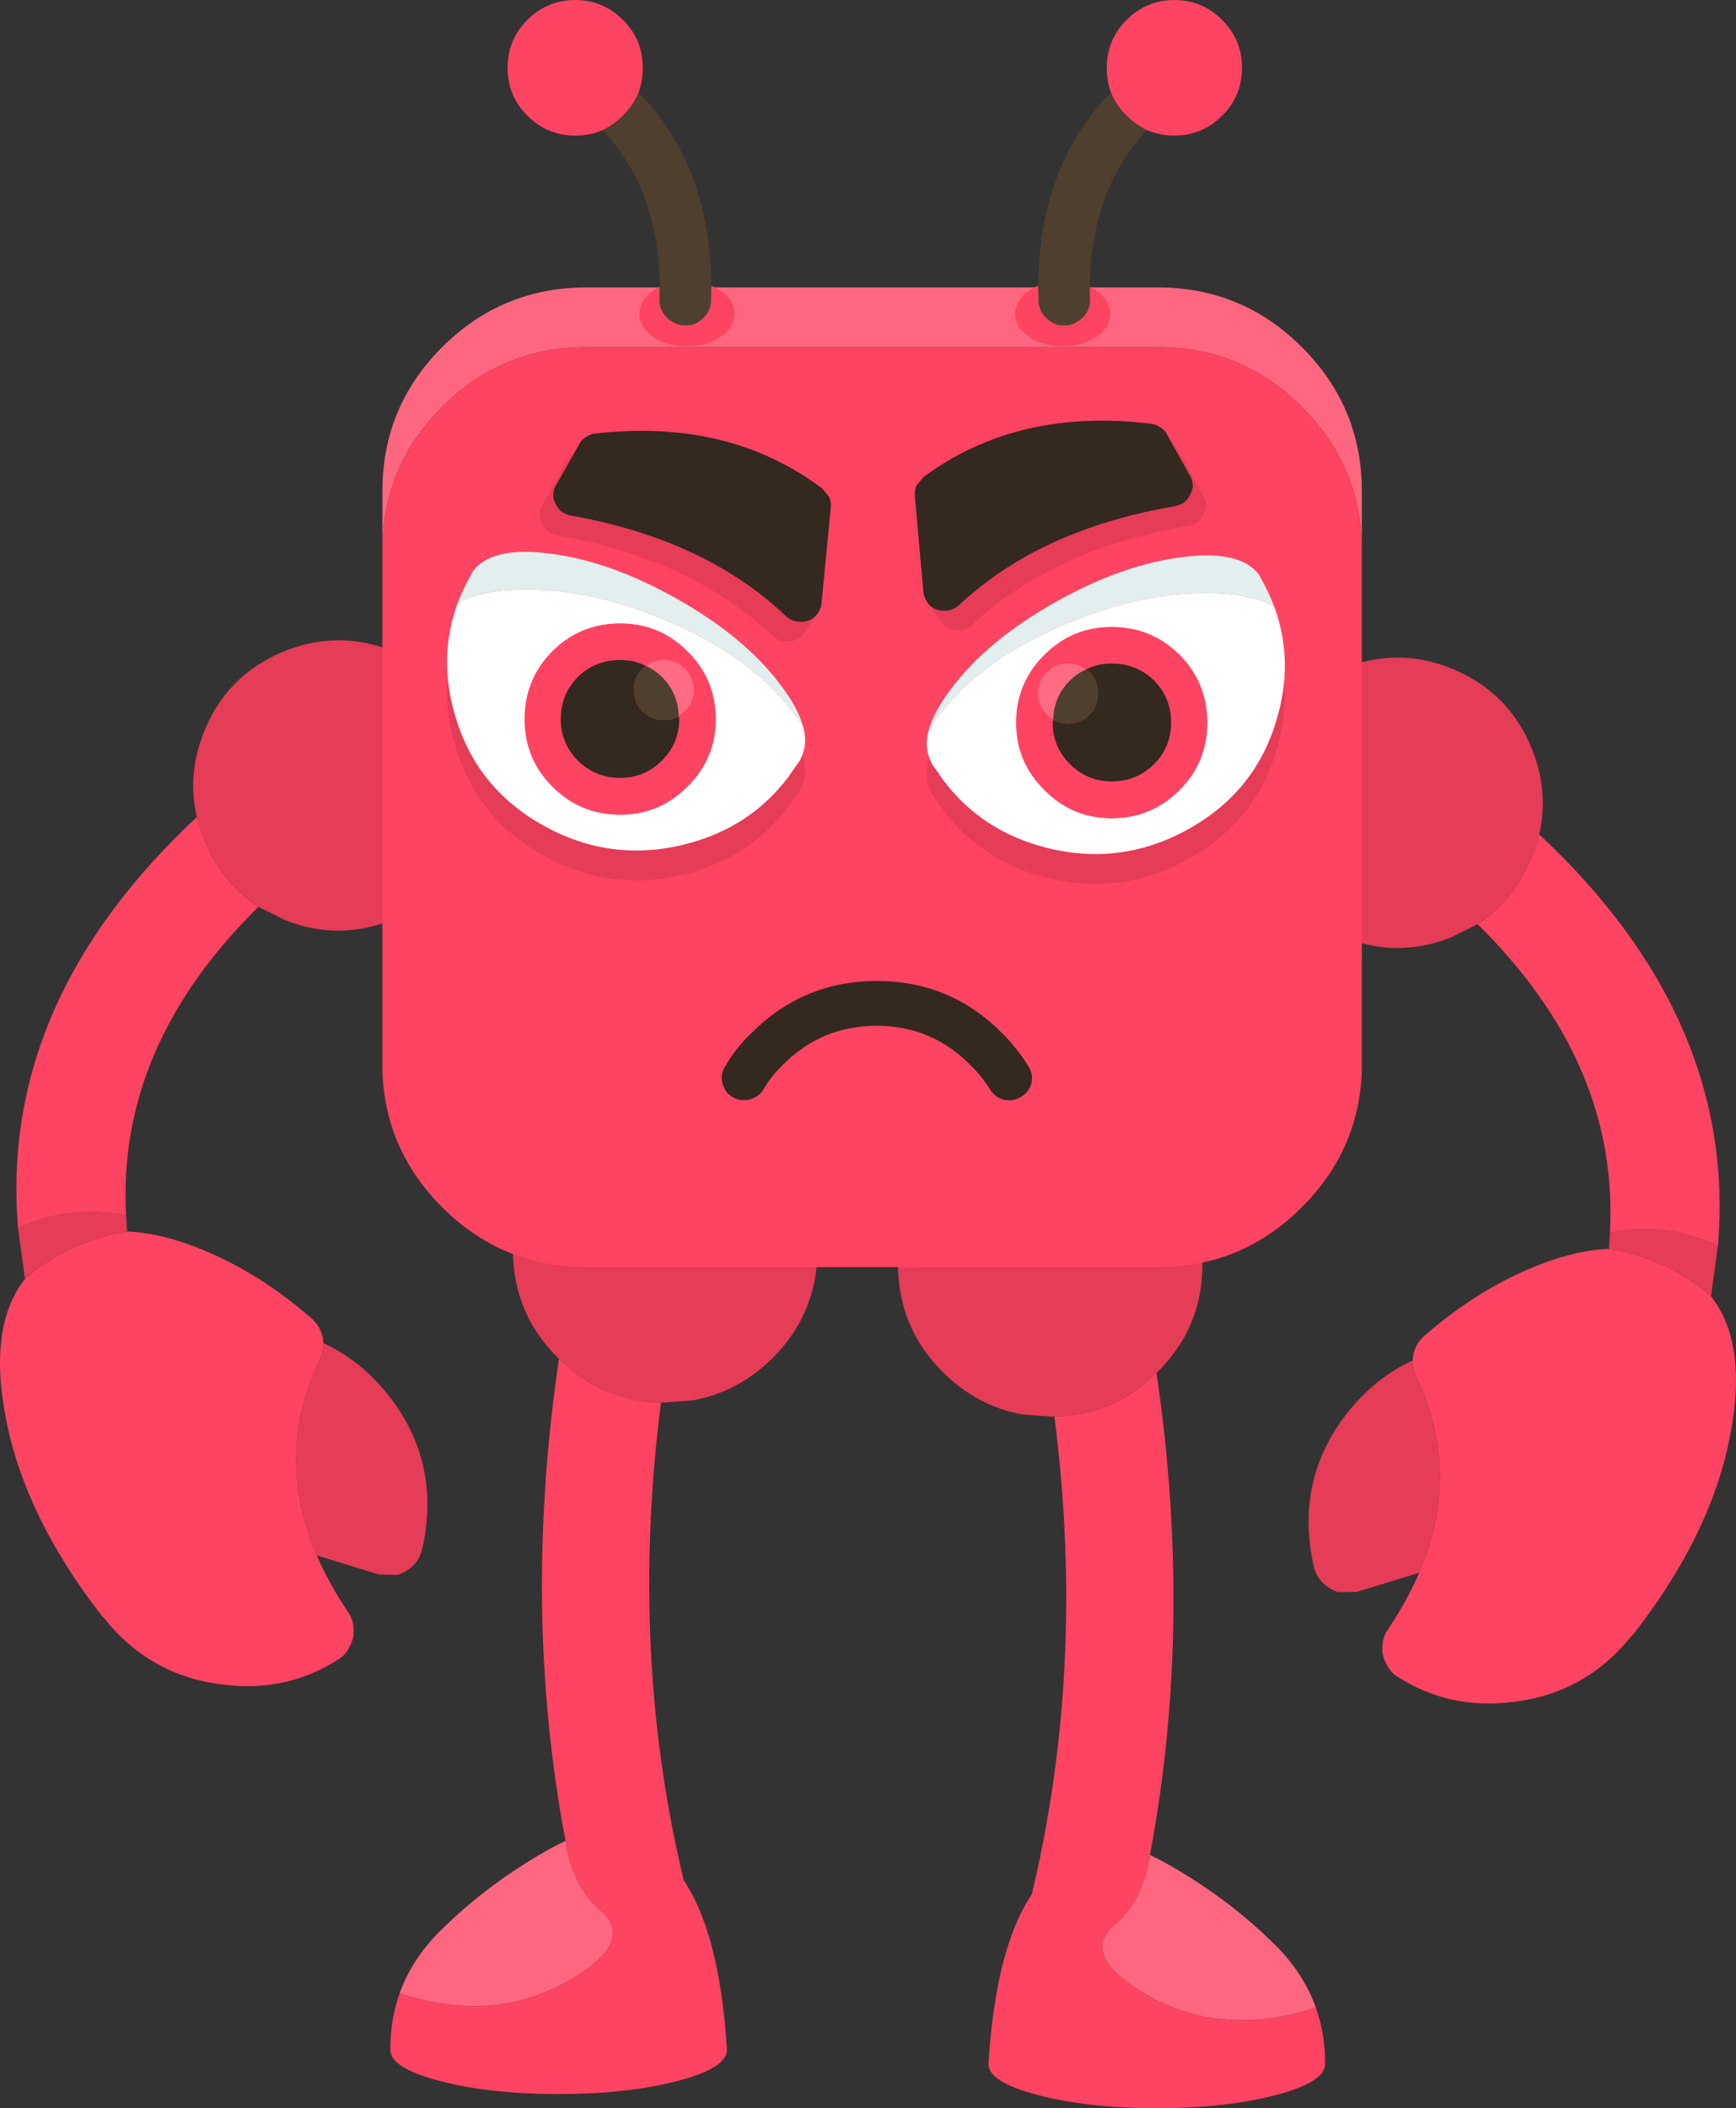 <?xml version="1.0" encoding="UTF-8" standalone="no"?>
<!-- Created with Inkscape (http://www.inkscape.org/) -->

<svg
   width="76.954mm"
   height="93.399mm"
   viewBox="0 0 76.954 93.399"
   version="1.1"
   id="svg1219"
   sodipodi:docname="ai-annoyed.svg"
   inkscape:version="1.2.2 (b0a8486, 2022-12-01)"
   xmlns:inkscape="http://www.inkscape.org/namespaces/inkscape"
   xmlns:sodipodi="http://sodipodi.sourceforge.net/DTD/sodipodi-0.dtd"
   xmlns="http://www.w3.org/2000/svg"
   xmlns:svg="http://www.w3.org/2000/svg">
  <rect x="0" y="0" width="76.954" height="93.399" fill="#333333" stroke="none"/>
  <sodipodi:namedview
     id="namedview1221"
     pagecolor="#505050"
     bordercolor="#eeeeee"
     borderopacity="1"
     inkscape:showpageshadow="0"
     inkscape:pageopacity="0"
     inkscape:pagecheckerboard="0"
     inkscape:deskcolor="#505050"
     inkscape:document-units="mm"
     showgrid="false"
     inkscape:zoom="1.8992986"
     inkscape:cx="193.22923"
     inkscape:cy="130.31127"
     inkscape:window-width="1366"
     inkscape:window-height="699"
     inkscape:window-x="0"
     inkscape:window-y="0"
     inkscape:window-maximized="1"
     inkscape:current-layer="layer1" />
  <defs
     id="defs1216" />
  <g
     inkscape:label="Layer 1"
     inkscape:groupmode="layer"
     id="layer1"
     transform="translate(-50.497,-129.944)">
    <g
       id="g1626"
       transform="translate(-47.648,56.592)">
      <path
         stroke="none"
         fill="#e53c58"
         d="m 163.648,114.297 -1.204,0.595 q -2.461,0.966 -4.895,-0.093 -2.447,-1.058 -3.426,-3.532 -0.966,-2.461 0.093,-4.895 1.058,-2.447 3.532,-3.426 2.461,-0.966 4.908,0.093 2.434,1.058 3.413,3.532 0.741,1.879 0.304,3.744 -0.146,0.582 -0.397,1.164 -0.781,1.799 -2.328,2.818 m 10.649,14.248 -0.304,2.236 q -1.918,-1.667 -4.524,-2.103 l 0.04,-0.728 q 2.633,-0.45 4.789,0.595 m -13.242,14.486 -2.765,0.847 -0.82,0.013 q -0.384,-0.119 -0.701,-0.423 -0.291,-0.304 -0.384,-0.714 -0.119,-0.476 -0.172,-0.992 -0.384,-3.254 1.693,-5.861 1.217,-1.521 2.857,-2.275 -0.013,0.37 0.159,0.728 2.024,4.233 0.132,8.678"
         id="path879"
         style="stroke-width:0.265" />
      <path
         stroke="none"
         fill="#ff4362"
         d="m 161.056,143.031 q 1.892,-4.445 -0.132,-8.678 -0.172,-0.357 -0.159,-0.728 l 0.026,-0.251 q 0.119,-0.529 0.516,-0.86 2.037,-1.773 4.273,-2.791 2.156,-0.979 3.889,-1.045 2.606,0.437 4.524,2.103 1.667,2.13 0.82,6.297 -0.86,4.326 -4.286,8.705 l -0.053,0.04 q -2.051,2.566 -5.305,2.937 h -0.026 q -2.752,0.331 -5.001,-1.098 -0.37,-0.212 -0.542,-0.595 -0.212,-0.37 -0.172,-0.794 0.013,-0.423 0.265,-0.767 0.833,-1.244 1.363,-2.474 m 5.318,-32.716 q 8.771,8.189 7.924,18.23 -2.156,-1.045 -4.789,-0.595 0.41,-7.474 -5.861,-13.652 1.548,-1.019 2.328,-2.818 0.251,-0.582 0.397,-1.164"
         id="path881"
         style="stroke-width:0.265" />
    </g>
    <g
       id="g1663"
       transform="translate(-61.545,94.011)">
      <path
         stroke="none"
         fill="#e53c58"
         d="m 158.783,98.693 h -0.185 l -1.217,-0.093 q -2.024,-0.357 -3.559,-1.892 -1.971,-1.971 -1.971,-4.763 0,-2.791 1.971,-4.776 1.984,-1.971 4.776,-1.971 2.791,0 4.763,1.971 1.984,1.984 1.984,4.776 0,2.791 -1.984,4.763 l -0.053,0.053 q -1.892,1.865 -4.524,1.931"
         id="path899"
         style="stroke-width:0.265" />
      <path
         stroke="none"
         fill="#ff4362"
         d="m 158.783,98.693 q 2.633,-0.066 4.524,-1.931 1.64,11.126 -0.291,21.352 -0.291,1.998 -1.548,3.082 -1.349,1.151 0.556,2.566 3.664,2.646 8.348,1.111 0.41,1.164 0.41,2.487 v 0.013 q 0,0.807 -2.183,1.376 -2.196,0.582 -5.278,0.582 -3.082,0 -5.278,-0.582 -2.183,-0.569 -2.183,-1.376 v -0.013 q 0.318,-5.12 1.918,-7.501 2.421,-10.094 1.005,-21.167"
         id="path901"
         style="stroke-width:0.265" />
      <path
         stroke="none"
         fill="#ff667f"
         d="m 163.016,118.113 0.503,0.251 q 2.884,1.574 5.08,3.77 1.23,1.23 1.773,2.738 -4.683,1.535 -8.348,-1.111 -1.905,-1.416 -0.556,-2.566 1.257,-1.085 1.548,-3.082"
         id="path903"
         style="stroke-width:0.265" />
    </g>
    <g
       id="g1671"
       transform="matrix(-1,0,0,1,238.581,93.385)">
      <path
         stroke="none"
         fill="#e53c58"
         d="m 158.783,98.693 h -0.185 l -1.217,-0.093 q -2.024,-0.357 -3.559,-1.892 -1.971,-1.971 -1.971,-4.763 0,-2.791 1.971,-4.776 1.984,-1.971 4.776,-1.971 2.791,0 4.763,1.971 1.984,1.984 1.984,4.776 0,2.791 -1.984,4.763 l -0.053,0.053 q -1.892,1.865 -4.524,1.931"
         id="path1665"
         style="stroke-width:0.265" />
      <path
         stroke="none"
         fill="#ff4362"
         d="m 158.783,98.693 q 2.633,-0.066 4.524,-1.931 1.64,11.126 -0.291,21.352 -0.291,1.998 -1.548,3.082 -1.349,1.151 0.556,2.566 3.664,2.646 8.348,1.111 0.41,1.164 0.41,2.487 v 0.013 q 0,0.807 -2.183,1.376 -2.196,0.582 -5.278,0.582 -3.082,0 -5.278,-0.582 -2.183,-0.569 -2.183,-1.376 v -0.013 q 0.318,-5.12 1.918,-7.501 2.421,-10.094 1.005,-21.167"
         id="path1667"
         style="stroke-width:0.265" />
      <path
         stroke="none"
         fill="#ff667f"
         d="m 163.016,118.113 0.503,0.251 q 2.884,1.574 5.08,3.77 1.23,1.23 1.773,2.738 -4.683,1.535 -8.348,-1.111 -1.905,-1.416 -0.556,-2.566 1.257,-1.085 1.548,-3.082"
         id="path1669"
         style="stroke-width:0.265" />
    </g>
    <g
       id="g1677"
       transform="matrix(-1,0,0,1,225.596,55.824)">
      <path
         stroke="none"
         fill="#e53c58"
         d="m 163.648,114.297 -1.204,0.595 q -2.461,0.966 -4.895,-0.093 -2.447,-1.058 -3.426,-3.532 -0.966,-2.461 0.093,-4.895 1.058,-2.447 3.532,-3.426 2.461,-0.966 4.908,0.093 2.434,1.058 3.413,3.532 0.741,1.879 0.304,3.744 -0.146,0.582 -0.397,1.164 -0.781,1.799 -2.328,2.818 m 10.649,14.248 -0.304,2.236 q -1.918,-1.667 -4.524,-2.103 l 0.04,-0.728 q 2.633,-0.45 4.789,0.595 m -13.242,14.486 -2.765,0.847 -0.82,0.013 q -0.384,-0.119 -0.701,-0.423 -0.291,-0.304 -0.384,-0.714 -0.119,-0.476 -0.172,-0.992 -0.384,-3.254 1.693,-5.861 1.217,-1.521 2.857,-2.275 -0.013,0.37 0.159,0.728 2.024,4.233 0.132,8.678"
         id="path1673"
         style="stroke-width:0.265" />
      <path
         stroke="none"
         fill="#ff4362"
         d="m 161.056,143.031 q 1.892,-4.445 -0.132,-8.678 -0.172,-0.357 -0.159,-0.728 l 0.026,-0.251 q 0.119,-0.529 0.516,-0.86 2.037,-1.773 4.273,-2.791 2.156,-0.979 3.889,-1.045 2.606,0.437 4.524,2.103 1.667,2.13 0.82,6.297 -0.86,4.326 -4.286,8.705 l -0.053,0.04 q -2.051,2.566 -5.305,2.937 h -0.026 q -2.752,0.331 -5.001,-1.098 -0.37,-0.212 -0.542,-0.595 -0.212,-0.37 -0.172,-0.794 0.013,-0.423 0.265,-0.767 0.833,-1.244 1.363,-2.474 m 5.318,-32.716 q 8.771,8.189 7.924,18.23 -2.156,-1.045 -4.789,-0.595 0.41,-7.474 -5.861,-13.652 1.548,-1.019 2.328,-2.818 0.251,-0.582 0.397,-1.164"
         id="path1675"
         style="stroke-width:0.265" />
    </g>
    <path
       stroke="none"
       fill="#ff667f"
       d="m 67.447,154.029 v -2.315 q 0,-3.744 2.646,-6.39 2.659,-2.646 6.403,-2.646 h 25.321 q 3.744,0 6.39,2.646 2.659,2.646 2.659,6.39 v 2.315 q -0.119,-3.532 -2.659,-6.059 -2.646,-2.646 -6.39,-2.646 H 76.495 q -3.744,0 -6.403,2.646 -2.527,2.527 -2.646,6.059"
       id="path739"
       style="stroke-width:0.265" />
    <path
       stroke="none"
       fill="#ff4362"
       d="m 67.447,154.029 q 0.119,-3.532 2.646,-6.059 2.659,-2.646 6.403,-2.646 h 25.321 q 3.744,0 6.39,2.646 2.54,2.527 2.659,6.059 v 23.349 q -0.119,3.519 -2.659,6.046 -2.646,2.659 -6.39,2.659 H 76.495 q -3.744,0 -6.403,-2.659 -2.527,-2.527 -2.646,-6.046 v -23.349"
       id="path741"
       style="stroke-width:0.265" />
    <g
       id="g1309"
       transform="translate(-43.133,10.263)">
      <path
         stroke="none"
         fill="#ffffff"
         d="m 147.144,151.695 q 0,-1.759 -1.23,-3.003 -1.244,-1.23 -3.003,-1.23 -1.746,0 -2.977,1.23 -1.257,1.244 -1.257,3.003 0,1.759 1.257,2.99 1.23,1.244 2.977,1.244 1.759,0 3.003,-1.244 1.23,-1.23 1.23,-2.99 m 2.963,-5.159 q 0.595,1.601 0.45,3.307 -0.066,0.767 -0.291,1.561 -0.9,3.294 -3.916,4.987 -3.029,1.707 -6.39,0.833 -2.805,-0.728 -4.485,-2.937 l -0.529,-0.754 -0.026,-0.053 -0.053,-0.119 -0.04,-0.093 -0.053,-0.172 q -0.132,-0.463 0.013,-1.019 0.291,-0.529 0.794,-1.098 1.799,-2.17 5.252,-3.638 l 1.005,-0.397 q 2.884,-1.045 5.49,-0.979 1.058,0.013 1.852,0.225 0.516,0.132 0.926,0.344"
         id="path355"
         style="stroke-width:0.265" />
      <path
         stroke="none"
         fill="#ff4362"
         d="m 147.144,151.695 q 0,1.759 -1.23,2.99 -1.244,1.244 -3.003,1.244 -1.746,0 -2.977,-1.244 -1.257,-1.23 -1.257,-2.99 0,-1.759 1.257,-3.003 1.23,-1.23 2.977,-1.23 1.759,0 3.003,1.23 1.23,1.244 1.23,3.003 m -6.826,-0.132 -0.026,0.132 q 0,1.072 0.767,1.839 0.767,0.767 1.852,0.767 1.098,0 1.879,-0.767 0.754,-0.767 0.754,-1.839 0,-1.098 -0.754,-1.865 -0.781,-0.754 -1.879,-0.754 -0.622,0 -1.138,0.265 -0.344,-0.265 -0.794,-0.265 -0.556,0 -0.939,0.384 -0.397,0.397 -0.397,0.939 0,0.556 0.397,0.939 l 0.278,0.225"
         id="path357"
         style="stroke-width:0.265" />
      <path
         stroke="none"
         fill="#33291e"
         d="m 140.318,151.563 q 0.278,0.172 0.661,0.172 0.542,0 0.953,-0.397 0.37,-0.384 0.37,-0.939 0,-0.542 -0.37,-0.939 l -0.159,-0.119 q 0.516,-0.265 1.138,-0.265 1.098,0 1.879,0.754 0.754,0.767 0.754,1.865 0,1.072 -0.754,1.839 -0.781,0.767 -1.879,0.767 -1.085,0 -1.852,-0.767 -0.767,-0.767 -0.767,-1.839 l 0.026,-0.132"
         id="path359"
         style="stroke-width:0.265" />
      <path
         stroke="none"
         fill="#e3eeee"
         d="m 134.788,152.079 q 0.212,-0.847 1.019,-1.905 1.587,-2.117 4.617,-3.823 3.016,-1.693 5.702,-1.998 2.474,-0.304 3.307,0.781 l 0.066,0.119 0.026,0.053 q 0.344,0.609 0.582,1.23 -0.41,-0.212 -0.926,-0.344 -0.794,-0.212 -1.852,-0.225 -2.606,-0.066 -5.49,0.979 l -1.005,0.397 q -3.453,1.468 -5.252,3.638 -0.503,0.569 -0.794,1.098"
         id="path361"
         style="stroke-width:0.265" />
      <path
         stroke="none"
         fill="#000000"
         fill-opacity="0.102"
         d="m 150.558,149.843 q 0.119,1.402 -0.291,2.884 -0.9,3.294 -3.916,4.987 -3.029,1.707 -6.39,0.833 -2.805,-0.728 -4.485,-2.937 l -0.529,-0.754 -0.026,-0.053 -0.053,-0.119 -0.093,-0.265 q -0.132,-0.463 0.013,-1.019 l 0.04,-0.132 0.04,0.093 0.053,0.119 0.026,0.053 0.529,0.754 q 1.68,2.209 4.485,2.937 3.36,0.873 6.39,-0.833 3.016,-1.693 3.916,-4.987 0.225,-0.794 0.291,-1.561"
         id="path363"
         style="stroke-width:0.265" />
      <path
         stroke="none"
         fill="#ff6b83"
         d="m 140.318,151.563 -0.278,-0.225 q -0.397,-0.384 -0.397,-0.939 0,-0.542 0.397,-0.939 0.384,-0.384 0.939,-0.384 0.45,0 0.794,0.265 -0.384,0.172 -0.714,0.489 -0.714,0.714 -0.741,1.733"
         id="path365"
         style="stroke-width:0.265" />
      <path
         stroke="none"
         fill="#4f3f2f"
         d="m 140.318,151.563 q 0.026,-1.019 0.741,-1.733 0.331,-0.318 0.714,-0.489 l 0.159,0.119 q 0.37,0.397 0.37,0.939 0,0.556 -0.37,0.939 -0.41,0.397 -0.953,0.397 -0.384,0 -0.661,-0.172"
         id="path367"
         style="stroke-width:0.265" />
    </g>
    <g
       id="g1325"
       transform="matrix(-1,0,0,1,220.899,10.106)">
      <path
         stroke="none"
         fill="#ffffff"
         d="m 147.144,151.695 q 0,-1.759 -1.23,-3.003 -1.244,-1.23 -3.003,-1.23 -1.746,0 -2.977,1.23 -1.257,1.244 -1.257,3.003 0,1.759 1.257,2.99 1.23,1.244 2.977,1.244 1.759,0 3.003,-1.244 1.23,-1.23 1.23,-2.99 m 2.963,-5.159 q 0.595,1.601 0.45,3.307 -0.066,0.767 -0.291,1.561 -0.9,3.294 -3.916,4.987 -3.029,1.707 -6.39,0.833 -2.805,-0.728 -4.485,-2.937 l -0.529,-0.754 -0.026,-0.053 -0.053,-0.119 -0.04,-0.093 -0.053,-0.172 q -0.132,-0.463 0.013,-1.019 0.291,-0.529 0.794,-1.098 1.799,-2.17 5.252,-3.638 l 1.005,-0.397 q 2.884,-1.045 5.49,-0.979 1.058,0.013 1.852,0.225 0.516,0.132 0.926,0.344"
         id="path1311"
         style="stroke-width:0.265" />
      <path
         stroke="none"
         fill="#ff4362"
         d="m 147.144,151.695 q 0,1.759 -1.23,2.99 -1.244,1.244 -3.003,1.244 -1.746,0 -2.977,-1.244 -1.257,-1.23 -1.257,-2.99 0,-1.759 1.257,-3.003 1.23,-1.23 2.977,-1.23 1.759,0 3.003,1.23 1.23,1.244 1.23,3.003 m -6.826,-0.132 -0.026,0.132 q 0,1.072 0.767,1.839 0.767,0.767 1.852,0.767 1.098,0 1.879,-0.767 0.754,-0.767 0.754,-1.839 0,-1.098 -0.754,-1.865 -0.781,-0.754 -1.879,-0.754 -0.622,0 -1.138,0.265 -0.344,-0.265 -0.794,-0.265 -0.556,0 -0.939,0.384 -0.397,0.397 -0.397,0.939 0,0.556 0.397,0.939 l 0.278,0.225"
         id="path1313"
         style="stroke-width:0.265" />
      <path
         stroke="none"
         fill="#33291e"
         d="m 140.318,151.563 q 0.278,0.172 0.661,0.172 0.542,0 0.953,-0.397 0.37,-0.384 0.37,-0.939 0,-0.542 -0.37,-0.939 l -0.159,-0.119 q 0.516,-0.265 1.138,-0.265 1.098,0 1.879,0.754 0.754,0.767 0.754,1.865 0,1.072 -0.754,1.839 -0.781,0.767 -1.879,0.767 -1.085,0 -1.852,-0.767 -0.767,-0.767 -0.767,-1.839 l 0.026,-0.132"
         id="path1315"
         style="stroke-width:0.265" />
      <path
         stroke="none"
         fill="#e3eeee"
         d="m 134.788,152.079 q 0.212,-0.847 1.019,-1.905 1.587,-2.117 4.617,-3.823 3.016,-1.693 5.702,-1.998 2.474,-0.304 3.307,0.781 l 0.066,0.119 0.026,0.053 q 0.344,0.609 0.582,1.23 -0.41,-0.212 -0.926,-0.344 -0.794,-0.212 -1.852,-0.225 -2.606,-0.066 -5.49,0.979 l -1.005,0.397 q -3.453,1.468 -5.252,3.638 -0.503,0.569 -0.794,1.098"
         id="path1317"
         style="stroke-width:0.265" />
      <path
         stroke="none"
         fill="#000000"
         fill-opacity="0.102"
         d="m 150.558,149.843 q 0.119,1.402 -0.291,2.884 -0.9,3.294 -3.916,4.987 -3.029,1.707 -6.39,0.833 -2.805,-0.728 -4.485,-2.937 l -0.529,-0.754 -0.026,-0.053 -0.053,-0.119 -0.093,-0.265 q -0.132,-0.463 0.013,-1.019 l 0.04,-0.132 0.04,0.093 0.053,0.119 0.026,0.053 0.529,0.754 q 1.68,2.209 4.485,2.937 3.36,0.873 6.39,-0.833 3.016,-1.693 3.916,-4.987 0.225,-0.794 0.291,-1.561"
         id="path1319"
         style="stroke-width:0.265" />
      <path
         stroke="none"
         fill="#ff6b83"
         d="m 140.318,151.563 -0.278,-0.225 q -0.397,-0.384 -0.397,-0.939 0,-0.542 0.397,-0.939 0.384,-0.384 0.939,-0.384 0.45,0 0.794,0.265 -0.384,0.172 -0.714,0.489 -0.714,0.714 -0.741,1.733"
         id="path1321"
         style="stroke-width:0.265" />
      <path
         stroke="none"
         fill="#4f3f2f"
         d="m 140.318,151.563 q 0.026,-1.019 0.741,-1.733 0.331,-0.318 0.714,-0.489 l 0.159,0.119 q 0.37,0.397 0.37,0.939 0,0.556 -0.37,0.939 -0.41,0.397 -0.953,0.397 -0.384,0 -0.661,-0.172"
         id="path1323"
         style="stroke-width:0.265" />
    </g>
    <g
       id="g1362"
       transform="translate(111.88,-27.687)">
      <path
         stroke="none"
         fill="#33291e"
         d="m 112.776,192.765 1.019,1.945 q 0.172,0.331 0.542,0.476 0.357,0.132 0.714,0 0.37,-0.146 0.542,-0.476 l 1.296,-2.474 q 2.738,3.691 2.633,8.017 -0.026,0.278 -0.185,0.489 -0.198,0.238 -0.489,0.291 -0.304,0.04 -0.569,-0.106 l -2.924,-1.561 -1.614,1.931 v -0.079 q 0,-1.667 -1.177,-2.844 -1.164,-1.164 -2.831,-1.164 -1.667,0 -2.844,1.164 -1.164,1.177 -1.164,2.844 l 0.013,0.291 h -0.013 l -0.41,-0.106 -0.331,-0.304 -1.23,-2.156 -2.765,0.714 -0.569,-0.04 q -0.304,-0.146 -0.423,-0.423 -0.106,-0.278 -0.013,-0.569 1.032,-3.056 3.016,-5.596 l 0.873,1.68 q 0.172,0.331 0.542,0.476 0.357,0.132 0.714,0 0.37,-0.146 0.542,-0.476 l 1.363,-2.606 0.093,-0.212 0.714,0.688 2.342,-1.508 q 0.251,-0.172 0.542,-0.146 0.304,0.04 0.529,0.251 l 1.521,1.587"
         id="path433"
         style="stroke-width:0.265" />
      <path
         stroke="none"
         fill="#ffffff"
         d="m 112.776,192.765 0.053,0.053 1.971,-1.746 q 0.172,-0.146 0.384,-0.198 h 0.318 l 0.119,0.026 q 0.212,0.066 0.384,0.251 l 0.886,1.085 -1.296,2.474 q -0.172,0.331 -0.542,0.476 -0.357,0.132 -0.714,0 -0.37,-0.146 -0.542,-0.476 l -1.019,-1.945 m -5.649,-0.873 -0.093,0.212 -1.363,2.606 q -0.172,0.331 -0.542,0.476 -0.357,0.132 -0.714,0 -0.37,-0.146 -0.542,-0.476 l -0.873,-1.68 q 0.648,-0.847 1.402,-1.64 l 0.503,-0.503 q 0.185,-0.172 0.45,-0.212 l 0.132,-0.013 q 0.357,0 0.609,0.225 l 1.032,1.005"
         id="path435"
         style="stroke-width:0.265" />
      <path
         stroke="none"
         fill="#ff4362"
         d="m 105.738,201.51 -0.013,-0.291 q 0,-1.667 1.164,-2.844 1.177,-1.164 2.844,-1.164 1.667,0 2.831,1.164 1.177,1.177 1.177,2.844 v 0.079 l -0.159,0.185 q -0.212,0.238 -0.529,0.278 -0.318,0.066 -0.582,-0.119 l -3.36,-2.143 -2.95,1.865 q -0.198,0.132 -0.423,0.146"
         id="path437"
         style="stroke-width:0.265" />
    </g>
    <g
       id="g1448"
       transform="translate(41.912,-10.163)">
      <path
         stroke="none"
         fill="#ffffff"
         d="m 181.005,142.76 q 0,-2.672 -1.879,-4.564 -1.892,-1.892 -4.577,-1.892 -2.672,0 -4.551,1.892 -1.905,1.892 -1.905,4.564 0,2.686 1.905,4.564 1.879,1.892 4.551,1.892 2.686,0 4.577,-1.892 1.879,-1.879 1.879,-4.564 m -14.896,0.661 -0.026,-0.661 q 0,-3.506 2.474,-5.98 2.474,-2.487 5.993,-2.487 3.506,0 5.993,2.487 2.474,2.474 2.474,5.98 l -0.013,0.661 q -0.225,3.096 -2.461,5.331 -2.487,2.474 -5.993,2.474 -3.519,0 -5.993,-2.474 -2.236,-2.236 -2.447,-5.331"
         id="path331"
         style="stroke-width:0.265" />
      <path
         stroke="none"
         fill="#ff4362"
         d="m 170.567,142.575 -0.013,0.185 q 0,1.654 1.164,2.818 1.177,1.177 2.831,1.177 1.654,0 2.844,-1.177 1.151,-1.164 1.151,-2.818 0,-1.667 -1.151,-2.831 -1.191,-1.164 -2.844,-1.164 -0.953,0 -1.746,0.397 -0.529,-0.397 -1.217,-0.397 -0.847,0 -1.442,0.595 -0.595,0.595 -0.595,1.442 0,0.847 0.595,1.442 l 0.423,0.331 m 10.438,0.185 q 0,2.686 -1.879,4.564 -1.892,1.892 -4.577,1.892 -2.672,0 -4.551,-1.892 -1.905,-1.879 -1.905,-4.564 0,-2.672 1.905,-4.564 1.879,-1.892 4.551,-1.892 2.686,0 4.577,1.892 1.879,1.892 1.879,4.564"
         id="path333"
         style="stroke-width:0.265" />
      <path
         stroke="none"
         fill="#33291e"
         d="m 172.803,139.162 q 0.794,-0.397 1.746,-0.397 1.654,0 2.844,1.164 1.151,1.164 1.151,2.831 0,1.654 -1.151,2.818 -1.191,1.177 -2.844,1.177 -1.654,0 -2.831,-1.177 -1.164,-1.164 -1.164,-2.818 l 0.013,-0.185 q 0.45,0.265 1.019,0.265 0.847,0 1.455,-0.595 0.582,-0.595 0.582,-1.442 0,-0.847 -0.582,-1.442 l -0.238,-0.198"
         id="path335"
         style="stroke-width:0.265" />
      <path
         stroke="none"
         fill="#000000"
         fill-opacity="0.102"
         d="m 183.003,143.422 0.013,0.661 q 0,3.519 -2.474,5.993 -2.487,2.474 -5.993,2.474 -3.519,0 -5.993,-2.474 -2.474,-2.474 -2.474,-5.993 l 0.026,-0.661 q 0.212,3.096 2.447,5.331 2.474,2.474 5.993,2.474 3.506,0 5.993,-2.474 2.236,-2.236 2.461,-5.331"
         id="path337"
         style="stroke-width:0.265" />
      <path
         stroke="none"
         fill="#4f3f2f"
         d="m 172.803,139.162 0.238,0.198 q 0.582,0.595 0.582,1.442 0,0.847 -0.582,1.442 -0.609,0.595 -1.455,0.595 -0.569,0 -1.019,-0.265 0.053,-1.548 1.151,-2.646 0.503,-0.489 1.085,-0.767"
         id="path339"
         style="stroke-width:0.265" />
      <path
         stroke="none"
         fill="#ff6b83"
         d="m 172.803,139.162 q -0.582,0.278 -1.085,0.767 -1.098,1.098 -1.151,2.646 l -0.423,-0.331 q -0.595,-0.595 -0.595,-1.442 0,-0.847 0.595,-1.442 0.595,-0.595 1.442,-0.595 0.688,0 1.217,0.397"
         id="path341"
         style="stroke-width:0.265" />
    </g>
    <g
       id="g1521"
       transform="translate(43.463,-11.823)">
      <path
         stroke="none"
         fill="#ffffff"
         d="m 154.922,189.639 q -0.331,0.291 -0.833,0.423 -3.625,0.953 -7.183,0.066 -0.569,-0.159 -0.926,-0.489 1.892,-2.103 4.471,-2.103 2.593,0 4.471,2.103"
         id="path427"
         style="stroke-width:0.265" />
      <path
         stroke="none"
         fill="#33291e"
         d="m 154.922,189.639 0.198,0.265 q 1.945,2.355 1.945,5.715 v 0.053 q 0,1.442 -1.945,2.461 l -0.437,0.238 q -1.826,-0.992 -4.233,-0.992 -2.394,0 -4.22,0.992 l -0.463,-0.238 q -1.918,-1.019 -1.931,-2.461 v -0.053 q 0,-3.36 1.931,-5.715 l 0.212,-0.265 q 0.357,0.331 0.926,0.489 3.559,0.886 7.183,-0.066 0.503,-0.132 0.833,-0.423"
         id="path429"
         style="stroke-width:0.265" />
      <path
         stroke="none"
         fill="#ff4362"
         d="m 146.23,198.37 q 1.826,-0.992 4.22,-0.992 2.408,0 4.233,0.992 -1.826,0.807 -4.233,0.807 -2.434,0 -4.22,-0.807"
         id="path431"
         style="stroke-width:0.265" />
    </g>
    <g
       id="g1462"
       transform="translate(20.988,-10.557)">
      <path
         stroke="none"
         fill="#ffffff"
         d="m 181.005,142.76 q 0,-2.672 -1.879,-4.564 -1.892,-1.892 -4.577,-1.892 -2.672,0 -4.551,1.892 -1.905,1.892 -1.905,4.564 0,2.686 1.905,4.564 1.879,1.892 4.551,1.892 2.686,0 4.577,-1.892 1.879,-1.879 1.879,-4.564 m -14.896,0.661 -0.026,-0.661 q 0,-3.506 2.474,-5.98 2.474,-2.487 5.993,-2.487 3.506,0 5.993,2.487 2.474,2.474 2.474,5.98 l -0.013,0.661 q -0.225,3.096 -2.461,5.331 -2.487,2.474 -5.993,2.474 -3.519,0 -5.993,-2.474 -2.236,-2.236 -2.447,-5.331"
         id="path1450"
         style="stroke-width:0.265" />
      <path
         stroke="none"
         fill="#ff4362"
         d="m 170.567,142.575 -0.013,0.185 q 0,1.654 1.164,2.818 1.177,1.177 2.831,1.177 1.654,0 2.844,-1.177 1.151,-1.164 1.151,-2.818 0,-1.667 -1.151,-2.831 -1.191,-1.164 -2.844,-1.164 -0.953,0 -1.746,0.397 -0.529,-0.397 -1.217,-0.397 -0.847,0 -1.442,0.595 -0.595,0.595 -0.595,1.442 0,0.847 0.595,1.442 l 0.423,0.331 m 10.438,0.185 q 0,2.686 -1.879,4.564 -1.892,1.892 -4.577,1.892 -2.672,0 -4.551,-1.892 -1.905,-1.879 -1.905,-4.564 0,-2.672 1.905,-4.564 1.879,-1.892 4.551,-1.892 2.686,0 4.577,1.892 1.879,1.892 1.879,4.564"
         id="path1452"
         style="stroke-width:0.265" />
      <path
         stroke="none"
         fill="#33291e"
         d="m 172.803,139.162 q 0.794,-0.397 1.746,-0.397 1.654,0 2.844,1.164 1.151,1.164 1.151,2.831 0,1.654 -1.151,2.818 -1.191,1.177 -2.844,1.177 -1.654,0 -2.831,-1.177 -1.164,-1.164 -1.164,-2.818 l 0.013,-0.185 q 0.45,0.265 1.019,0.265 0.847,0 1.455,-0.595 0.582,-0.595 0.582,-1.442 0,-0.847 -0.582,-1.442 l -0.238,-0.198"
         id="path1454"
         style="stroke-width:0.265" />
      <path
         stroke="none"
         fill="#000000"
         fill-opacity="0.102"
         d="m 183.003,143.422 0.013,0.661 q 0,3.519 -2.474,5.993 -2.487,2.474 -5.993,2.474 -3.519,0 -5.993,-2.474 -2.474,-2.474 -2.474,-5.993 l 0.026,-0.661 q 0.212,3.096 2.447,5.331 2.474,2.474 5.993,2.474 3.506,0 5.993,-2.474 2.236,-2.236 2.461,-5.331"
         id="path1456"
         style="stroke-width:0.265" />
      <path
         stroke="none"
         fill="#4f3f2f"
         d="m 172.803,139.162 0.238,0.198 q 0.582,0.595 0.582,1.442 0,0.847 -0.582,1.442 -0.609,0.595 -1.455,0.595 -0.569,0 -1.019,-0.265 0.053,-1.548 1.151,-2.646 0.503,-0.489 1.085,-0.767"
         id="path1458"
         style="stroke-width:0.265" />
      <path
         stroke="none"
         fill="#ff6b83"
         d="m 172.803,139.162 q -0.582,0.278 -1.085,0.767 -1.098,1.098 -1.151,2.646 l -0.423,-0.331 q -0.595,-0.595 -0.595,-1.442 0,-0.847 0.595,-1.442 0.595,-0.595 1.442,-0.595 0.688,0 1.217,0.397"
         id="path1460"
         style="stroke-width:0.265" />
    </g>
    <path
       stroke="none"
       fill="#33291e"
       d="m 83.812,175.707 q 2.302,-2.302 5.556,-2.302 3.254,0 5.543,2.302 0.688,0.688 1.177,1.482 0.212,0.344 0.132,0.741 -0.106,0.397 -0.463,0.609 -0.357,0.212 -0.741,0.132 -0.397,-0.093 -0.622,-0.45 -0.384,-0.609 -0.9,-1.111 -1.707,-1.72 -4.128,-1.72 -2.447,0 -4.154,1.72 -0.529,0.503 -0.873,1.098 -0.212,0.344 -0.622,0.45 -0.397,0.093 -0.741,-0.106 -0.357,-0.212 -0.45,-0.609 -0.106,-0.397 0.106,-0.741 0.463,-0.807 1.177,-1.495"
       id="path293"
       style="stroke-width:0.265" />
    <g
       id="g1558"
       transform="translate(40.106,12.589)">
      <path
         stroke="none"
         fill="#33291e"
         d="m 120.186,147.485 h 1.045 q 0.45,0 0.807,0.278 0.344,0.225 0.503,0.622 0.172,0.423 0.066,0.833 -0.635,2.447 -2.487,4.352 l -0.886,0.807 q -2.5,-1.468 -5.834,-1.468 -3.334,0 -5.861,1.495 l -0.926,-0.833 q -1.812,-1.945 -2.447,-4.352 -0.079,-0.41 0.106,-0.833 0.106,-0.397 0.489,-0.622 0.331,-0.278 0.767,-0.278 h 1.058 v 1.217 q 0,1.389 1.918,1.799 4.895,0.953 9.869,-0.053 1.812,-0.357 1.812,-1.746 v -1.217"
         id="path381"
         style="stroke-width:0.265" />
      <path
         stroke="none"
         fill="#ffffff"
         d="m 120.186,147.485 v 1.217 q 0,1.389 -1.812,1.746 -4.974,1.005 -9.869,0.053 -1.918,-0.41 -1.918,-1.799 v -1.217 h 13.6"
         id="path383"
         style="stroke-width:0.265" />
      <path
         stroke="none"
         fill="#ff4362"
         d="m 119.234,154.377 q -2.5,2.103 -5.874,2.103 -3.321,0 -5.821,-2.077 2.527,-1.495 5.861,-1.495 3.334,0 5.834,1.468"
         id="path385"
         style="stroke-width:0.265" />
    </g>
    <g
       id="g1589"
       transform="translate(-71.936,-1.131)">
      <path
         stroke="none"
         fill="#ff4362"
         d="m 171.68,135.177 q -0.185,-0.516 -0.185,-1.098 0,-1.244 0.873,-2.117 0.886,-0.886 2.117,-0.886 1.244,0 2.13,0.886 0.873,0.873 0.873,2.117 0,1.244 -0.873,2.117 -0.886,0.886 -2.13,0.886 -0.635,0 -1.204,-0.238 -0.489,-0.225 -0.913,-0.648 -0.463,-0.45 -0.688,-1.019 m -0.939,8.612 0.291,0.159 q 0.609,0.423 0.609,1.032 0,0.595 -0.609,1.019 -0.622,0.423 -1.495,0.423 -0.86,0 -1.482,-0.423 -0.622,-0.423 -0.622,-1.019 0,-0.609 0.622,-1.032 0.185,-0.132 0.397,-0.212 l 0.013,0.648 q 0.013,0.476 0.357,0.794 0.331,0.331 0.807,0.318 0.476,-0.013 0.807,-0.357 0.331,-0.331 0.318,-0.807 l -0.013,-0.542"
         id="path563"
         style="stroke-width:0.265" />
      <path
         stroke="none"
         fill="#4f3f2f"
         d="m 170.741,143.789 0.013,0.542 q 0.013,0.476 -0.318,0.807 -0.331,0.344 -0.807,0.357 -0.476,0.013 -0.807,-0.318 -0.344,-0.318 -0.357,-0.794 l -0.013,-0.648 q 0.066,-5.371 3.228,-8.559 0.225,0.569 0.688,1.019 0.423,0.423 0.913,0.648 -2.487,2.593 -2.54,6.945"
         id="path565"
         style="stroke-width:0.265" />
    </g>
    <g
       id="g1595"
       transform="matrix(-1,0,0,1,250.485,-1.131)">
      <path
         stroke="none"
         fill="#ff4362"
         d="m 171.68,135.177 q -0.185,-0.516 -0.185,-1.098 0,-1.244 0.873,-2.117 0.886,-0.886 2.117,-0.886 1.244,0 2.13,0.886 0.873,0.873 0.873,2.117 0,1.244 -0.873,2.117 -0.886,0.886 -2.13,0.886 -0.635,0 -1.204,-0.238 -0.489,-0.225 -0.913,-0.648 -0.463,-0.45 -0.688,-1.019 m -0.939,8.612 0.291,0.159 q 0.609,0.423 0.609,1.032 0,0.595 -0.609,1.019 -0.622,0.423 -1.495,0.423 -0.86,0 -1.482,-0.423 -0.622,-0.423 -0.622,-1.019 0,-0.609 0.622,-1.032 0.185,-0.132 0.397,-0.212 l 0.013,0.648 q 0.013,0.476 0.357,0.794 0.331,0.331 0.807,0.318 0.476,-0.013 0.807,-0.357 0.331,-0.331 0.318,-0.807 l -0.013,-0.542"
         id="path1591"
         style="stroke-width:0.265" />
      <path
         stroke="none"
         fill="#4f3f2f"
         d="m 170.741,143.789 0.013,0.542 q 0.013,0.476 -0.318,0.807 -0.331,0.344 -0.807,0.357 -0.476,0.013 -0.807,-0.318 -0.344,-0.318 -0.357,-0.794 l -0.013,-0.648 q 0.066,-5.371 3.228,-8.559 0.225,0.569 0.688,1.019 0.423,0.423 0.913,0.648 -2.487,2.593 -2.54,6.945"
         id="path1593"
         style="stroke-width:0.265" />
    </g>
    <path
       stroke="none"
       fill="#33291e"
       d="m 124.271,115.121 q -0.318,0.304 -0.754,0.304 -0.437,0 -0.741,-0.304 -0.318,-0.318 -0.318,-0.754 0,-0.437 0.318,-0.741 l 2.421,-2.434 -2.421,-2.421 q -0.318,-0.318 -0.318,-0.754 0,-0.437 0.318,-0.741 0.304,-0.318 0.741,-0.318 0.437,0 0.754,0.318 l 2.421,2.421 2.434,-2.421 q 0.304,-0.318 0.741,-0.318 0.437,0 0.754,0.318 0.304,0.304 0.304,0.741 0,0.437 -0.304,0.754 l -2.434,2.421 2.434,2.434 q 0.304,0.304 0.304,0.741 0,0.437 -0.304,0.754 -0.318,0.304 -0.754,0.304 -0.437,0 -0.741,-0.304 l -2.434,-2.434 -2.421,2.434"
       id="path297"
       style="stroke-width:0.265" />
    <path
       stroke="none"
       fill="#33291e"
       d="m 106.115,115.372 q -0.318,0.304 -0.754,0.304 -0.437,0 -0.741,-0.304 -0.318,-0.318 -0.318,-0.754 0,-0.437 0.318,-0.741 l 2.421,-2.434 -2.421,-2.421 q -0.318,-0.318 -0.318,-0.754 0,-0.437 0.318,-0.741 0.304,-0.318 0.741,-0.318 0.437,0 0.754,0.318 l 2.421,2.421 2.434,-2.421 q 0.304,-0.318 0.741,-0.318 0.437,0 0.754,0.318 0.304,0.304 0.304,0.741 0,0.437 -0.304,0.754 l -2.434,2.421 2.434,2.434 q 0.304,0.304 0.304,0.741 0,0.437 -0.304,0.754 -0.318,0.304 -0.754,0.304 -0.437,0 -0.741,-0.304 l -2.434,-2.434 -2.421,2.434"
       id="path1701"
       style="stroke-width:0.265" />
    <path
       style="fill:#28170b;stroke:#33291e;stroke-width:2.065;stroke-linecap:round;stroke-dasharray:none;stroke-opacity:1"
       d="m 160.645,179.259 13.909,-2.907"
       id="path2346"
       sodipodi:nodetypes="cc" />
    <g
       id="g3964"
       transform="translate(-25.959,-5.839)">
      <path
         stroke="none"
         fill="#33291e"
         d="m 169.266,140.769 -0.013,0.079 q -0.093,0.344 -0.41,0.542 -0.304,0.198 -0.661,0.146 -4.855,-0.767 -10.358,1.733 -0.291,0.132 -0.582,0.079 -0.304,-0.079 -0.529,-0.291 -0.198,-0.238 -0.212,-0.542 l -0.172,-2.011 -0.013,-0.04 q -0.026,-0.225 0.066,-0.423 0.079,-0.212 0.238,-0.357 4.498,-3.929 9.684,-3.717 l 0.463,0.132 q 0.212,0.132 0.331,0.357 l 2.064,3.717 q 0.146,0.265 0.106,0.595"
         id="path3960"
         style="stroke-width:0.265" />
      <path
         stroke="none"
         fill="#000000"
         fill-opacity="0.098"
         d="m 169.266,140.769 v 0.251 0.265 0.265 l -0.013,0.357 q -0.093,0.344 -0.41,0.542 -0.304,0.198 -0.661,0.146 -4.855,-0.767 -10.358,1.733 -0.291,0.132 -0.582,0.079 -0.304,-0.079 -0.529,-0.291 -0.198,-0.238 -0.212,-0.542 l -0.185,-2.051 q -0.013,-0.119 0.013,-0.225 l -0.013,-0.04 q -0.013,-0.119 0.013,-0.225 l -0.013,-0.04 q -0.013,-0.119 0.013,-0.225 l -0.013,-0.04 q -0.013,-0.119 0.013,-0.225 l 0.172,2.011 q 0.013,0.304 0.212,0.542 0.225,0.212 0.529,0.291 0.291,0.053 0.582,-0.079 5.503,-2.5 10.358,-1.733 0.357,0.053 0.661,-0.146 0.318,-0.198 0.41,-0.542 l 0.013,-0.079"
         id="path3962"
         style="stroke-width:0.265" />
    </g>
    <g
       id="g3972"
       transform="matrix(-1,0,0,1,323.169,-5.284)">
      <path
         stroke="none"
         fill="#33291e"
         d="m 169.266,140.769 -0.013,0.079 q -0.093,0.344 -0.41,0.542 -0.304,0.198 -0.661,0.146 -4.855,-0.767 -10.358,1.733 -0.291,0.132 -0.582,0.079 -0.304,-0.079 -0.529,-0.291 -0.198,-0.238 -0.212,-0.542 l -0.172,-2.011 -0.013,-0.04 q -0.026,-0.225 0.066,-0.423 0.079,-0.212 0.238,-0.357 4.498,-3.929 9.684,-3.717 l 0.463,0.132 q 0.212,0.132 0.331,0.357 l 2.064,3.717 q 0.146,0.265 0.106,0.595"
         id="path3966"
         style="stroke-width:0.265" />
      <path
         stroke="none"
         fill="#000000"
         fill-opacity="0.098"
         d="m 169.266,140.769 v 0.251 0.265 0.265 l -0.013,0.357 q -0.093,0.344 -0.41,0.542 -0.304,0.198 -0.661,0.146 -4.855,-0.767 -10.358,1.733 -0.291,0.132 -0.582,0.079 -0.304,-0.079 -0.529,-0.291 -0.198,-0.238 -0.212,-0.542 l -0.185,-2.051 q -0.013,-0.119 0.013,-0.225 l -0.013,-0.04 q -0.013,-0.119 0.013,-0.225 l -0.013,-0.04 q -0.013,-0.119 0.013,-0.225 l -0.013,-0.04 q -0.013,-0.119 0.013,-0.225 l 0.172,2.011 q 0.013,0.304 0.212,0.542 0.225,0.212 0.529,0.291 0.291,0.053 0.582,-0.079 5.503,-2.5 10.358,-1.733 0.357,0.053 0.661,-0.146 0.318,-0.198 0.41,-0.542 l 0.013,-0.079"
         id="path3968"
         style="stroke-width:0.265" />
      <path
         stroke="none"
         fill="#33291e"
         d="m 169.266,140.769 -0.013,0.079 q -0.093,0.344 -0.41,0.542 -0.304,0.198 -0.661,0.146 -4.855,-0.767 -10.358,1.733 -0.291,0.132 -0.582,0.079 -0.304,-0.079 -0.529,-0.291 -0.198,-0.238 -0.212,-0.542 l -0.172,-2.011 -0.013,-0.04 q -0.026,-0.225 0.066,-0.423 0.079,-0.212 0.238,-0.357 4.498,-3.929 9.684,-3.717 l 0.463,0.132 q 0.212,0.132 0.331,0.357 l 2.064,3.717 q 0.146,0.265 0.106,0.595"
         id="path3970"
         style="stroke-width:0.265" />
    </g>
    <ellipse
       style="fill:#ff4362;fill-opacity:1;stroke:none;stroke-width:2.53;stroke-linecap:round;stroke-dasharray:none;stroke-opacity:1"
       id="path5996"
       cx="195.782"
       cy="126.122"
       rx="8.665"
       ry="4.945" />
    <g
       id="g2207"
       transform="rotate(34.568,101.526,16.257)">
      <path
         stroke="none"
         fill="#33291e"
         d="m 169.266,140.769 -0.013,0.079 q -0.093,0.344 -0.41,0.542 -0.304,0.198 -0.661,0.146 -4.855,-0.767 -10.358,1.733 -0.291,0.132 -0.582,0.079 -0.304,-0.079 -0.529,-0.291 -0.198,-0.238 -0.212,-0.542 l -0.172,-2.011 -0.013,-0.04 q -0.026,-0.225 0.066,-0.423 0.079,-0.212 0.238,-0.357 4.498,-3.929 9.684,-3.717 l 0.463,0.132 q 0.212,0.132 0.331,0.357 l 2.064,3.717 q 0.146,0.265 0.106,0.595"
         id="path217"
         style="stroke-width:0.265" />
      <path
         stroke="none"
         fill="#000000"
         fill-opacity="0.098"
         d="m 169.266,140.769 v 0.251 0.265 0.265 l -0.013,0.357 q -0.093,0.344 -0.41,0.542 -0.304,0.198 -0.661,0.146 -4.855,-0.767 -10.358,1.733 -0.291,0.132 -0.582,0.079 -0.304,-0.079 -0.529,-0.291 -0.198,-0.238 -0.212,-0.542 l -0.185,-2.051 q -0.013,-0.119 0.013,-0.225 l -0.013,-0.04 q -0.013,-0.119 0.013,-0.225 l -0.013,-0.04 q -0.013,-0.119 0.013,-0.225 l -0.013,-0.04 q -0.013,-0.119 0.013,-0.225 l 0.172,2.011 q 0.013,0.304 0.212,0.542 0.225,0.212 0.529,0.291 0.291,0.053 0.582,-0.079 5.503,-2.5 10.358,-1.733 0.357,0.053 0.661,-0.146 0.318,-0.198 0.41,-0.542 l 0.013,-0.079"
         id="path219"
         style="stroke-width:0.265" />
    </g>
    <ellipse
       style="fill:#ff4362;fill-opacity:1;stroke:none;stroke-width:2.53;stroke-linecap:round;stroke-dasharray:none;stroke-opacity:1"
       id="ellipse6050"
       cx="216.219"
       cy="126.129"
       rx="8.665"
       ry="4.945" />
    <g
       id="g2213"
       transform="matrix(-0.828,0.561,0.561,0.828,152.862,-54.796)"
       inkscape:transform-center-x="4.4756164"
       inkscape:transform-center-y="-9.175383">
      <path
         stroke="none"
         fill="#33291e"
         d="m 169.266,140.769 -0.013,0.079 q -0.093,0.344 -0.41,0.542 -0.304,0.198 -0.661,0.146 -4.855,-0.767 -10.358,1.733 -0.291,0.132 -0.582,0.079 -0.304,-0.079 -0.529,-0.291 -0.198,-0.238 -0.212,-0.542 l -0.172,-2.011 -0.013,-0.04 q -0.026,-0.225 0.066,-0.423 0.079,-0.212 0.238,-0.357 4.498,-3.929 9.684,-3.717 l 0.463,0.132 q 0.212,0.132 0.331,0.357 l 2.064,3.717 q 0.146,0.265 0.106,0.595"
         id="path2209"
         style="stroke-width:0.265" />
      <path
         stroke="none"
         fill="#000000"
         fill-opacity="0.098"
         d="m 169.266,140.769 v 0.251 0.265 0.265 l -0.013,0.357 q -0.093,0.344 -0.41,0.542 -0.304,0.198 -0.661,0.146 -4.855,-0.767 -10.358,1.733 -0.291,0.132 -0.582,0.079 -0.304,-0.079 -0.529,-0.291 -0.198,-0.238 -0.212,-0.542 l -0.185,-2.051 q -0.013,-0.119 0.013,-0.225 l -0.013,-0.04 q -0.013,-0.119 0.013,-0.225 l -0.013,-0.04 q -0.013,-0.119 0.013,-0.225 l -0.013,-0.04 q -0.013,-0.119 0.013,-0.225 l 0.172,2.011 q 0.013,0.304 0.212,0.542 0.225,0.212 0.529,0.291 0.291,0.053 0.582,-0.079 5.503,-2.5 10.358,-1.733 0.357,0.053 0.661,-0.146 0.318,-0.198 0.41,-0.542 l 0.013,-0.079"
         id="path2211"
         style="stroke-width:0.265" />
      <path
         stroke="none"
         fill="#33291e"
         d="m 169.266,140.769 -0.013,0.079 q -0.093,0.344 -0.41,0.542 -0.304,0.198 -0.661,0.146 -4.855,-0.767 -10.358,1.733 -0.291,0.132 -0.582,0.079 -0.304,-0.079 -0.529,-0.291 -0.198,-0.238 -0.212,-0.542 l -0.172,-2.011 -0.013,-0.04 q -0.026,-0.225 0.066,-0.423 0.079,-0.212 0.238,-0.357 4.498,-3.929 9.684,-3.717 l 0.463,0.132 q 0.212,0.132 0.331,0.357 l 2.064,3.717 q 0.146,0.265 0.106,0.595"
         id="path3958"
         style="stroke-width:0.265" />
    </g>
    <g
       id="g6056"
       transform="rotate(14.586,134.036,50.886)">
      <path
         stroke="none"
         fill="#33291e"
         d="m 169.266,140.769 -0.013,0.079 q -0.093,0.344 -0.41,0.542 -0.304,0.198 -0.661,0.146 -4.855,-0.767 -10.358,1.733 -0.291,0.132 -0.582,0.079 -0.304,-0.079 -0.529,-0.291 -0.198,-0.238 -0.212,-0.542 l -0.172,-2.011 -0.013,-0.04 q -0.026,-0.225 0.066,-0.423 0.079,-0.212 0.238,-0.357 4.498,-3.929 9.684,-3.717 l 0.463,0.132 q 0.212,0.132 0.331,0.357 l 2.064,3.717 q 0.146,0.265 0.106,0.595"
         id="path6052"
         style="stroke-width:0.265" />
      <path
         stroke="none"
         fill="#000000"
         fill-opacity="0.098"
         d="m 169.266,140.769 v 0.251 0.265 0.265 l -0.013,0.357 q -0.093,0.344 -0.41,0.542 -0.304,0.198 -0.661,0.146 -4.855,-0.767 -10.358,1.733 -0.291,0.132 -0.582,0.079 -0.304,-0.079 -0.529,-0.291 -0.198,-0.238 -0.212,-0.542 l -0.185,-2.051 q -0.013,-0.119 0.013,-0.225 l -0.013,-0.04 q -0.013,-0.119 0.013,-0.225 l -0.013,-0.04 q -0.013,-0.119 0.013,-0.225 l -0.013,-0.04 q -0.013,-0.119 0.013,-0.225 l 0.172,2.011 q 0.013,0.304 0.212,0.542 0.225,0.212 0.529,0.291 0.291,0.053 0.582,-0.079 5.503,-2.5 10.358,-1.733 0.357,0.053 0.661,-0.146 0.318,-0.198 0.41,-0.542 l 0.013,-0.079"
         id="path6054"
         style="stroke-width:0.265" />
    </g>
    <g
       id="g6064"
       transform="matrix(-0.977,0.213,0.213,0.977,287.138,-26.97)">
      <path
         stroke="none"
         fill="#33291e"
         d="m 169.266,140.769 -0.013,0.079 q -0.093,0.344 -0.41,0.542 -0.304,0.198 -0.661,0.146 -4.855,-0.767 -10.358,1.733 -0.291,0.132 -0.582,0.079 -0.304,-0.079 -0.529,-0.291 -0.198,-0.238 -0.212,-0.542 l -0.172,-2.011 -0.013,-0.04 q -0.026,-0.225 0.066,-0.423 0.079,-0.212 0.238,-0.357 4.498,-3.929 9.684,-3.717 l 0.463,0.132 q 0.212,0.132 0.331,0.357 l 2.064,3.717 q 0.146,0.265 0.106,0.595"
         id="path6058"
         style="stroke-width:0.265" />
      <path
         stroke="none"
         fill="#000000"
         fill-opacity="0.098"
         d="m 169.266,140.769 v 0.251 0.265 0.265 l -0.013,0.357 q -0.093,0.344 -0.41,0.542 -0.304,0.198 -0.661,0.146 -4.855,-0.767 -10.358,1.733 -0.291,0.132 -0.582,0.079 -0.304,-0.079 -0.529,-0.291 -0.198,-0.238 -0.212,-0.542 l -0.185,-2.051 q -0.013,-0.119 0.013,-0.225 l -0.013,-0.04 q -0.013,-0.119 0.013,-0.225 l -0.013,-0.04 q -0.013,-0.119 0.013,-0.225 l -0.013,-0.04 q -0.013,-0.119 0.013,-0.225 l 0.172,2.011 q 0.013,0.304 0.212,0.542 0.225,0.212 0.529,0.291 0.291,0.053 0.582,-0.079 5.503,-2.5 10.358,-1.733 0.357,0.053 0.661,-0.146 0.318,-0.198 0.41,-0.542 l 0.013,-0.079"
         id="path6060"
         style="stroke-width:0.265" />
      <path
         stroke="none"
         fill="#33291e"
         d="m 169.266,140.769 -0.013,0.079 q -0.093,0.344 -0.41,0.542 -0.304,0.198 -0.661,0.146 -4.855,-0.767 -10.358,1.733 -0.291,0.132 -0.582,0.079 -0.304,-0.079 -0.529,-0.291 -0.198,-0.238 -0.212,-0.542 l -0.172,-2.011 -0.013,-0.04 q -0.026,-0.225 0.066,-0.423 0.079,-0.212 0.238,-0.357 4.498,-3.929 9.684,-3.717 l 0.463,0.132 q 0.212,0.132 0.331,0.357 l 2.064,3.717 q 0.146,0.265 0.106,0.595"
         id="path6062"
         style="stroke-width:0.265" />
    </g>
  </g>
</svg>
